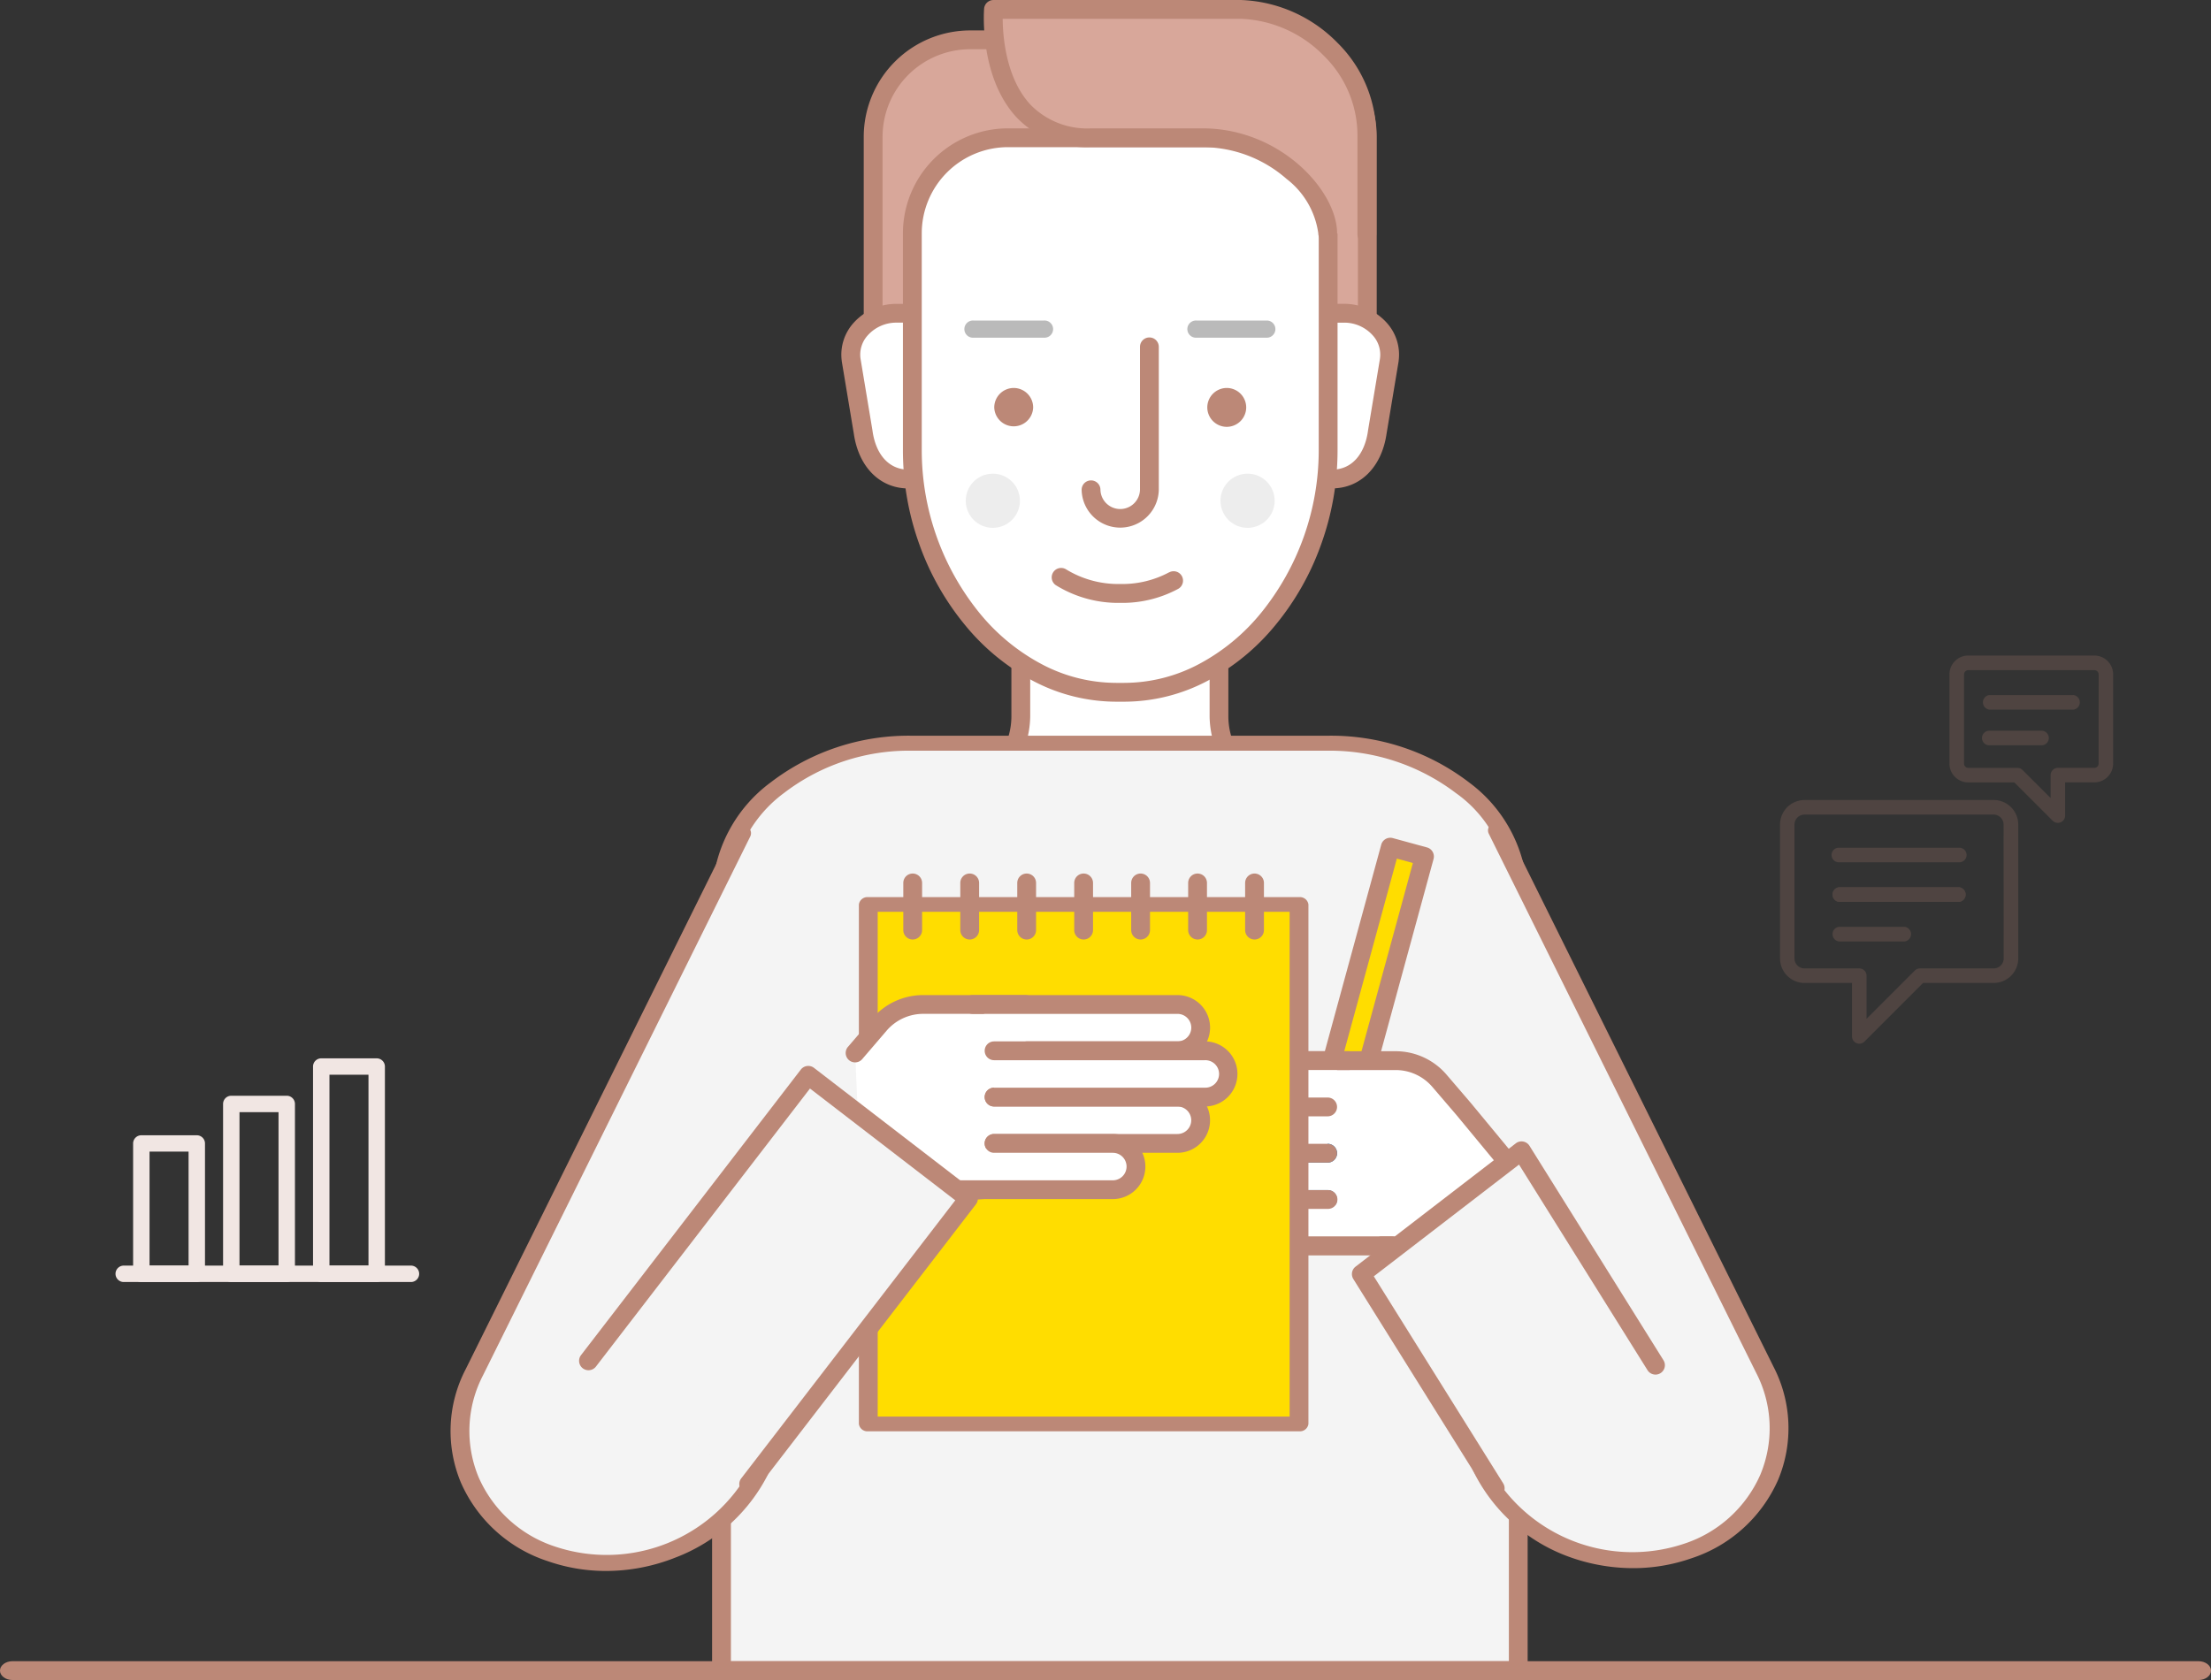 <svg xmlns="http://www.w3.org/2000/svg" width="150" height="114" viewBox="0 0 150 114">
    <rect x="0" y="0" width="150" height="114" fill="#333333" stroke="none"/>
    <defs>
        <style>
            .cls-1{fill:#d8a79a}.cls-2{fill:#bc8877}.cls-3{fill:#fff}.cls-4{fill:#f4f4f4}.cls-5{fill:#fd0}.cls-6{fill:#0868af}.cls-7{fill:#bababa}.cls-8{fill:#ededed}.cls-10{fill:#f1e6e3}
        </style>
    </defs>
    <g id="그룹_2733" transform="translate(-104 -143)">
        <g id="그룹_2725" transform="translate(-1135.527 -5763.736)">
            <g id="그룹_2724" transform="translate(1270.092 5906.737)">
                <g id="그룹_2692" transform="translate(28.033 2.064)">
                    <path id="패스_4224" d="M2034.67 5955.925h-20.364a6.581 6.581 0 0 0-6.581 6.581v20.485h33.525v-20.485a6.581 6.581 0 0 0-6.58-6.581z" class="cls-1" transform="translate(-2007.087 -5955.287)"/>
                    <path id="패스_4225" d="M2023.219 5943.835h-20.364a7.227 7.227 0 0 0-7.219 7.219v20.484a.638.638 0 0 0 .638.638h33.526a.638.638 0 0 0 .638-.638v-20.484a7.227 7.227 0 0 0-7.219-7.219zm5.943 27.065h-32.249v-19.846a5.949 5.949 0 0 1 5.943-5.943h20.364a5.95 5.95 0 0 1 5.943 5.943z" class="cls-2" transform="translate(-1995.636 -5943.835)"/>
                </g>
                <g id="그룹_2693" transform="translate(30.502 39.331)">
                    <path id="패스_4226" d="M2075.486 6673.063v-8.634h-13.443v8.634c0 3.509-3.38 6.354-7.55 6.354h28.543c-4.17 0-7.55-2.845-7.55-6.354z" class="cls-3" transform="translate(-2053.855 -6663.791)"/>
                    <path id="패스_4227" d="M2071.585 6667.327c-3.812 0-6.913-2.564-6.913-5.715v-8.635a.638.638 0 0 0-.638-.638h-13.443a.638.638 0 0 0-.638.638v8.635c0 3.151-3.1 5.715-6.912 5.715a.638.638 0 1 0 0 1.276h28.543a.638.638 0 1 0 0-1.276zm-23.821 0a8.083 8.083 0 0 0 1.027-.734 6.481 6.481 0 0 0 2.438-4.98v-8h12.171v8a6.481 6.481 0 0 0 2.438 4.98 8.075 8.075 0 0 0 1.027.734z" class="cls-2" transform="translate(-2042.404 -6652.34)"/>
                </g>
                <g id="그룹_2694" transform="translate(17.746 49.923)">
                    <path id="패스_4228" d="M1853.926 6904.085h-28.2c-7.14 0-12.928 4.617-12.928 10.313v52.488h54.055V6914.4c.001-5.7-5.787-10.315-12.927-10.315z" class="cls-4" transform="translate(-1812.161 -6903.577)"/>
                    <path id="패스_4229" d="M1842.475 6894.442h-28.2a15.379 15.379 0 0 0-9.593 3.169 9.789 9.789 0 0 0-3.973 7.652v52.489a.584.584 0 0 0 .638.509h54.053a.584.584 0 0 0 .638-.509v-52.489a9.789 9.789 0 0 0-3.973-7.652 15.378 15.378 0 0 0-9.59-3.169zm12.29 62.8h-52.779v-51.98a8.868 8.868 0 0 1 3.6-6.932 13.933 13.933 0 0 1 8.69-2.872h28.2a14.154 14.154 0 0 1 8.69 2.872 8.492 8.492 0 0 1 3.6 6.932z" class="cls-2" transform="translate(-1800.71 -6894.442)"/>
                </g>
                <g id="그룹_2695" transform="translate(69.299 55.813)">
                    <path id="패스_4230" d="M2795.718 7012.455l-1.169 43.354a11.727 11.727 0 0 0 14.084 5.547c5.333-1.868 7.674-7.379 5.229-12.311z" class="cls-4" transform="translate(-2793.901 -7012.116)"/>
                    <path id="패스_4231" d="M2784.562 7006.374a.687.687 0 0 0-.834-.289.51.51 0 0 0-.344.7l18.143 36.59a8.172 8.172 0 0 1 .291 6.917 8.552 8.552 0 0 1-5.176 4.692 11.056 11.056 0 0 1-13.25-5.259.686.686 0 0 0-.834-.289c-.325.114-.368.313-.232.586a11.664 11.664 0 0 0 6.166 5.718 12.792 12.792 0 0 0 4.684.9 11.954 11.954 0 0 0 3.957-.666 9.718 9.718 0 0 0 5.887-5.321 9.087 9.087 0 0 0-.315-7.691z" class="cls-2" transform="translate(-2782.254 -7006.044)"/>
                </g>
                <g id="그룹_2703" transform="translate(51.733 56.847)">
                    <g id="그룹_2696" transform="translate(5.429)">
                        <path id="사각형_1166" d="M0 0H22.622V2.404H0z" class="cls-5" transform="rotate(-74.733 15.026 10.813)"/>
                        <path id="패스_4232" d="M2559.275 7024.448l-2.318-.633a.638.638 0 0 0-.783.447l-5.957 21.825a.638.638 0 0 0 .448.783l2.319.633a.656.656 0 0 0 .168.022.638.638 0 0 0 .615-.47l5.957-21.823a.639.639 0 0 0-.449-.784zm-6.575 21.652l-1.088-.3 5.621-20.593 1.088.3z" class="cls-2" transform="translate(-2550.194 -7023.793)"/>
                    </g>
                    <g id="그룹_2697" transform="translate(2.96 14.485)">
                        <path id="패스_4233" d="M2527.243 7311.709a3.914 3.914 0 0 0-2.972-1.367h-6.935l-1.571 1.069-.279 11.5h8.574l1.983 2.545 9.426-3.865-6.582-7.962z" class="cls-3" transform="translate(-2514.848 -7309.704)"/>
                        <path id="패스_4234" d="M2517.929 7301.772l-.007-.009-1.645-1.919a4.547 4.547 0 0 0-3.456-1.59h-6.935a.638.638 0 0 0-.358.111l-1.571 1.069a.638.638 0 0 0-.279.512l-.279 11.5a.637.637 0 0 0 .638.653h8.263l1.792 2.3a.638.638 0 0 0 1.006-.784l-1.983-2.545a.638.638 0 0 0-.5-.246h-7.921l.255-10.519 1.138-.773h6.739a3.272 3.272 0 0 1 2.487 1.144l1.642 1.915 6.578 7.958a.638.638 0 1 0 .984-.813z" class="cls-2" transform="translate(-2503.397 -7298.254)"/>
                    </g>
                    <g id="그룹_2702" transform="translate(0 14.485)">
                        <g id="그룹_2698" transform="translate(.54)">
                            <path id="패스_4235" d="M2469.644 7311.914a1.571 1.571 0 0 0 1.571 1.571h2.761l3.676-3.142h-6.438a1.571 1.571 0 0 0-1.57 1.571z" class="cls-3" transform="translate(-2469.006 -7309.704)"/>
                            <path id="패스_4236" d="M2466.2 7298.254h-6.437a2.209 2.209 0 1 0 0 4.418h2.761a.638.638 0 1 0 0-1.276h-2.761a.933.933 0 1 1 0-1.866h6.438a.638.638 0 0 0 0-1.276z" class="cls-2" transform="translate(-2457.554 -7298.254)"/>
                        </g>
                        <g id="그룹_2699" transform="translate(.54 6.284)">
                            <path id="패스_4237" d="M2469.644 7430.985a1.571 1.571 0 0 0 1.571 1.571h5.024v-3.142h-5.024a1.571 1.571 0 0 0-1.571 1.571z" class="cls-3" transform="translate(-2469.006 -7428.777)"/>
                            <path id="패스_4238" d="M2459.764 7418.6h5.024a.638.638 0 1 0 0-1.276h-5.024a2.209 2.209 0 1 0 0 4.418h5.024a.638.638 0 1 0 0-1.276h-5.024a.933.933 0 1 1 0-1.866z" class="cls-6" transform="translate(-2457.554 -7417.326)"/>
                        </g>
                        <g id="그룹_2700" transform="translate(1.389 9.426)">
                            <path id="패스_4239" d="M2487.289 7488.95a1.571 1.571 0 0 0-1.571 1.57 1.571 1.571 0 0 0 1.571 1.571h8.574l-4.4-3.142z" class="cls-3" transform="translate(-2485.08 -7488.312)"/>
                            <path id="패스_4240" d="M2484.413 7480h-8.574a.933.933 0 1 1 0-1.866h4.175a.638.638 0 1 0 0-1.275h-4.175a2.209 2.209 0 0 0 0 4.418h8.574a.638.638 0 0 0 0-1.276z" class="cls-2" transform="translate(-2473.63 -7476.862)"/>
                        </g>
                        <g id="그룹_2701" transform="translate(0 3.142)">
                            <path id="패스_4241" d="M2459.406 7371.45a1.464 1.464 0 0 0 1.326 1.57h5.809v-3.142h-5.809a1.464 1.464 0 0 0-1.326 1.572z" class="cls-3" transform="translate(-2458.768 -7369.241)"/>
                            <path id="패스_4242" d="M2449.282 7359.067h5.809a.638.638 0 0 0 0-1.276h-5.809a2.225 2.225 0 0 0 0 4.418h5.809a.638.638 0 0 0 0-1.276h-5.809c-.373 0-.688-.427-.688-.933s.315-.933.688-.933z" class="cls-2" transform="translate(-2447.318 -7357.791)"/>
                        </g>
                    </g>
                </g>
                <g id="그룹_2704" transform="translate(23.389 72.374)">
                    <path id="패스_4243" d="M1922.254 7334.439a16.483 16.483 0 0 0-4.462 8.3l.628 4.273 9.929-7.1-.5-9.426a24.747 24.747 0 0 0-5.595 3.953z" class="cls-3" transform="translate(-1917.154 -7329.842)"/>
                    <path id="패스_4244" d="M1916.722 7318.48a.64.64 0 0 0-.6-.025 25.2 25.2 0 0 0-5.755 4.071 16.987 16.987 0 0 0-4.652 8.652.652.652 0 0 0 0 .2l.628 4.273a.637.637 0 0 0 .382.494.621.621 0 0 0 .25.051.639.639 0 0 0 .371-.119l9.929-7.1a.637.637 0 0 0 .266-.553l-.5-9.426a.639.639 0 0 0-.319-.518zm-9.272 15.95l-.461-3.132a15.95 15.95 0 0 1 4.254-7.846 24.772 24.772 0 0 1 4.571-3.382l.43 8.071z" class="cls-6" transform="translate(-1905.704 -7318.392)"/>
                </g>
                <g id="그룹_2705" transform="translate(0 56)">
                    <path id="패스_4245" d="M1472.807 7049.044c-2.445 4.932-.1 10.443 5.229 12.311a11.727 11.727 0 0 0 14.084-5.547l-1.169-43.354z" class="cls-4" transform="translate(-1471.198 -7012.304)"/>
                    <path id="패스_4246" d="M1480.886 7052.991a.688.688 0 0 0-.834.289 11.055 11.055 0 0 1-13.249 5.259 8.552 8.552 0 0 1-5.176-4.692 8.173 8.173 0 0 1 .29-6.917l18.143-36.59a.51.51 0 0 0-.344-.7.687.687 0 0 0-.834.289l-18.143 36.589a9.086 9.086 0 0 0-.315 7.691 9.719 9.719 0 0 0 5.887 5.322 11.981 11.981 0 0 0 3.957.666 12.774 12.774 0 0 0 4.684-.9 11.7 11.7 0 0 0 6.277-5.6.51.51 0 0 0-.343-.706z" class="cls-2" transform="translate(-1459.717 -7009.597)"/>
                </g>
                <g id="그룹_2706" transform="translate(27.704 60.877)">
                    <path id="사각형_1167" d="M0 0H29.222V35.245H0z" class="cls-5" transform="translate(.638 .497)"/>
                    <path id="패스_4247" d="M2018.87 7101.993h-29.222a.581.581 0 0 0-.638.5v35.245a.581.581 0 0 0 .638.5h29.222a.581.581 0 0 0 .638-.5v-35.248a.581.581 0 0 0-.638-.497zm-.638 35.245h-27.945v-34.251h27.945z" class="cls-2" transform="translate(-1989.01 -7101.993)"/>
                </g>
                <g id="그룹_2707" transform="translate(26.814 67.522)">
                    <path id="패스_4248" d="M1987.811 7238.1a3.914 3.914 0 0 0-2.972 1.367l-1.645 1.919.429 9.848 11.877-.816.817-11.249-1.571-1.068z" class="cls-3" transform="translate(-1982.556 -7237.466)"/>
                    <path id="패스_4249" d="M1985.225 7227.194l-1.571-1.067a.635.635 0 0 0-.359-.11h-6.935a4.545 4.545 0 0 0-3.456 1.589l-1.645 1.919a.638.638 0 1 0 .969.83l1.645-1.919a3.271 3.271 0 0 1 2.487-1.145h6.739l1.1.751-.75 10.33-11.325.779a.638.638 0 0 0 .043 1.274h.044l11.877-.817a.639.639 0 0 0 .593-.59l.817-11.249a.638.638 0 0 0-.273-.575z" class="cls-2" transform="translate(-1971.105 -7226.017)"/>
                </g>
                <g id="그룹_2712" transform="translate(31.838 67.523)">
                    <g id="그룹_2708" transform="translate(2.985)">
                        <path id="패스_4250" d="M2149.848 7238.1h-13.857l3.676 3.142h10.18a1.571 1.571 0 0 0 1.571-1.571 1.571 1.571 0 0 0-1.57-1.571z" class="cls-3" transform="translate(-2135.353 -7237.466)"/>
                        <path id="패스_4251" d="M2138.4 7226.017h-13.86a.638.638 0 1 0 0 1.275h13.86a.933.933 0 0 1 0 1.866h-10.18a.638.638 0 1 0 0 1.275h10.18a2.208 2.208 0 1 0 0-4.417z" class="cls-2" transform="translate(-2123.902 -7226.017)"/>
                    </g>
                    <g id="그룹_2709" transform="translate(4.399 6.284)">
                        <path id="패스_4252" d="M2175.225 7357.175h-12.443v3.143h12.443a1.571 1.571 0 0 0 1.571-1.571 1.571 1.571 0 0 0-1.571-1.572z" class="cls-3" transform="translate(-2162.144 -7356.537)"/>
                        <path id="패스_4253" d="M2163.774 7345.087h-12.443a.638.638 0 1 0 0 1.276h12.443a.933.933 0 1 1 0 1.866h-12.443a.638.638 0 1 0 0 1.276h12.443a2.209 2.209 0 0 0 0-4.418z" class="cls-2" transform="translate(-2150.693 -7345.087)"/>
                    </g>
                    <g id="그룹_2710" transform="translate(0 9.426)">
                        <path id="패스_4254" d="M2091.886 7416.71h-8.055l-4.4 3.142h12.454a1.571 1.571 0 0 0 1.571-1.57 1.572 1.572 0 0 0-1.57-1.572z" class="cls-3" transform="translate(-2078.794 -7416.072)"/>
                        <path id="패스_4255" d="M2080.436 7404.622h-8.056a.638.638 0 0 0 0 1.276h8.056a.933.933 0 0 1 0 1.866h-12.454a.638.638 0 1 0 0 1.275h12.454a2.209 2.209 0 1 0 0-4.418z" class="cls-2" transform="translate(-2067.343 -7404.622)"/>
                    </g>
                    <g id="그룹_2711" transform="translate(4.399 3.142)">
                        <path id="패스_4256" d="M2177.083 7297.64h-14.3v3.143h14.3a1.571 1.571 0 0 0 1.571-1.571 1.571 1.571 0 0 0-1.571-1.572z" class="cls-3" transform="translate(-2162.144 -7297.001)"/>
                        <path id="패스_4257" d="M2165.633 7285.551h-14.3a.638.638 0 1 0 0 1.276h14.3a.933.933 0 1 1 0 1.865h-14.3a.638.638 0 1 0 0 1.276h14.3a2.209 2.209 0 1 0 0-4.418z" class="cls-2" transform="translate(-2150.693 -7285.551)"/>
                    </g>
                </g>
                <g id="그룹_2713" transform="translate(8.714 72.329)">
                    <path id="사각형_1168" d="M0 0H24.46V13.715H0z" class="cls-4" transform="rotate(-52.417 20.656 9.363)"/>
                    <path id="패스_4258" d="M1651.638 7327.49l-10.869-8.365a.638.638 0 0 0-.895.117l-14.918 19.384a.638.638 0 0 0 1.011.778l14.529-18.878 9.857 7.586-14.529 18.878a.638.638 0 0 0 1.011.778l14.918-19.384a.637.637 0 0 0-.116-.895z" class="cls-2" transform="translate(-1624.824 -7318.992)"/>
                </g>
                <g id="그룹_2714" transform="translate(61.152 77.451)">
                    <path id="패스_4259" d="M2639.98 7436.487l9.083 14.541 10.868-8.365-9.084-14.54z" class="cls-4" transform="translate(-2639.342 -7427.485)"/>
                    <path id="패스_4260" d="M2639.938 7416.334a.637.637 0 0 0-.93-.167l-10.868 8.364a.638.638 0 0 0-.152.844l9.083 14.54a.638.638 0 1 0 1.082-.677l-8.777-14.049 9.852-7.582 8.711 13.942a.638.638 0 1 0 1.082-.676z" class="cls-2" transform="translate(-2627.89 -7416.034)"/>
                </g>
                <g id="그룹_2717" transform="translate(26.517 20.618)">
                    <g id="그룹_2715">
                        <path id="패스_4261" d="M1986.3 6308.692h-4.232a2.946 2.946 0 0 0-3.058 3.153l.823 4.943c.267 1.833 1.369 3.152 3.058 3.152h4.232a.335.335 0 0 0 .33-.34l-.823-10.568a.335.335 0 0 0-.33-.34z" class="cls-3" transform="translate(-1978.345 -6308.054)"/>
                        <path id="패스_4262" d="M1975.815 6297.551a.974.974 0 0 0-.967-.947h-4.232a3.9 3.9 0 0 0-2.9 1.3 3.217 3.217 0 0 0-.794 2.573v.021l.822 4.938c.329 2.244 1.776 3.692 3.688 3.692h4.232a.974.974 0 0 0 .968-.978v-.05zm-4.376 10.3c-1.282 0-2.189-.975-2.427-2.605v-.013l-.821-4.934a1.942 1.942 0 0 1 .49-1.554 2.606 2.606 0 0 1 1.937-.867h3.945l.776 9.973z" class="cls-2" transform="translate(-1966.897 -6296.604)"/>
                    </g>
                    <g id="그룹_2716" transform="translate(28.093)">
                        <path id="패스_4263" d="M2516.673 6308.692h-4.232a.336.336 0 0 0-.33.341l-.823 10.568a.335.335 0 0 0 .33.34h4.232c1.689 0 2.792-1.319 3.058-3.152l.823-4.943a2.945 2.945 0 0 0-3.058-3.154z" class="cls-3" transform="translate(-2510.65 -6308.054)"/>
                        <path id="패스_4264" d="M2505.223 6296.6h-4.232a.974.974 0 0 0-.967.947l-.822 10.55v.05a.974.974 0 0 0 .968.978h4.232c1.912 0 3.359-1.449 3.688-3.692l.822-4.937v-.021a3.217 3.217 0 0 0-.794-2.573 3.9 3.9 0 0 0-2.895-1.302zm2.427 3.7l-.821 4.934a.129.129 0 0 0 0 .013c-.238 1.631-1.145 2.605-2.427 2.605h-3.9l.777-9.973h3.945a2.6 2.6 0 0 1 1.936.867 1.941 1.941 0 0 1 .489 1.554z" class="cls-2" transform="translate(-2499.2 -6296.604)"/>
                    </g>
                </g>
                <g id="그룹_2718" transform="translate(30.692 8.709)">
                    <path id="패스_4265" d="M2079.818 6081.847h-15.243a6.483 6.483 0 0 0-6.483 6.483v14.734c0 8.611 6.222 16.411 13.827 16.411h.556c7.6 0 13.826-7.8 13.826-16.411v-14.734a6.483 6.483 0 0 0-6.483-6.483z" class="cls-3" transform="translate(-2057.454 -6081.209)"/>
                    <path id="패스_4266" d="M2068.368 6069.757h-15.243a7.129 7.129 0 0 0-7.121 7.122v14.734a18.816 18.816 0 0 0 1.129 6.414 18.151 18.151 0 0 0 3.079 5.427 15.048 15.048 0 0 0 4.592 3.782 12.108 12.108 0 0 0 5.665 1.426h.556a12.106 12.106 0 0 0 5.665-1.426 15.042 15.042 0 0 0 4.592-3.782 18.147 18.147 0 0 0 3.079-5.427 18.813 18.813 0 0 0 1.129-6.414v-14.734a7.129 7.129 0 0 0-7.122-7.122zm5.845 21.855a17.542 17.542 0 0 1-3.915 11.028 13.765 13.765 0 0 1-4.2 3.464 10.84 10.84 0 0 1-5.073 1.281h-.556a10.843 10.843 0 0 1-5.073-1.281 13.764 13.764 0 0 1-4.2-3.464 17.541 17.541 0 0 1-3.915-11.028v-14.734a5.852 5.852 0 0 1 5.845-5.845h15.243a5.852 5.852 0 0 1 5.845 5.845z" class="cls-2" transform="translate(-2046.004 -6069.757)"/>
                </g>
                <path id="패스_4267" d="M2245.219 6637.278a6.7 6.7 0 0 1-3.134.792h-.355a6.767 6.767 0 0 1-3.506-1 .638.638 0 0 0-.654 1.1 8.028 8.028 0 0 0 4.16 1.181h.355a7.968 7.968 0 0 0 3.727-.938.638.638 0 1 0-.592-1.13z" class="cls-2" transform="translate(-2196.472 -6598.442)"/>
                <g id="그룹_2719" transform="translate(36.888 26.325)">
                    <path id="패스_4268" d="M2164.722 6404.926a1.324 1.324 0 0 0-1.32 1.319 1.32 1.32 0 0 0 2.639 0 1.323 1.323 0 0 0-1.319-1.319z" class="cls-2" transform="translate(-2163.402 -6404.926)"/>
                    <path id="패스_4269" d="M2438.586 6404.926a1.323 1.323 0 0 0-1.32 1.319 1.323 1.323 0 0 0 1.32 1.319 1.323 1.323 0 0 0 1.32-1.319 1.323 1.323 0 0 0-1.32-1.319z" class="cls-2" transform="translate(-2422.813 -6404.926)"/>
                </g>
                <path id="패스_4270" d="M2280.339 6339.939a.638.638 0 0 0-.638.638v9.7a1.342 1.342 0 0 1-2.683 0 .638.638 0 1 0-1.276 0 2.618 2.618 0 0 0 5.235 0v-9.7a.638.638 0 0 0-.638-.638z" class="cls-2" transform="translate(-2232.926 -6317.042)"/>
                <g id="그룹_2720" transform="translate(34.884 21.749)">
                    <path id="패스_4271" d="M2130.824 6317.968h-4.807a.583.583 0 1 0 0 1.165h4.807a.583.583 0 1 0 0-1.165z" class="cls-7" transform="translate(-2125.434 -6317.968)"/>
                    <path id="패스_4272" d="M2417.473 6317.968h-4.807a.583.583 0 1 0 0 1.165h4.807a.583.583 0 0 0 0-1.165z" class="cls-7" transform="translate(-2396.955 -6317.968)"/>
                </g>
                <g id="그룹_2721" transform="translate(36.18)">
                    <path id="패스_4273" d="M2179.527 5916.826h-16.808s-.671 8.709 6.624 8.709h7.556c5 0 8.492 4 8.492 6.483l2.658.063v-6.611c.036-5.392-4.89-8.644-8.522-8.644z" class="cls-1" transform="translate(-2162.063 -5916.188)"/>
                    <path id="패스_4274" d="M2168.052 5904.737h-16.809a.638.638 0 0 0-.636.589c-.014.188-.326 4.643 2.2 7.37a6.593 6.593 0 0 0 5.062 2.026h7.556a8.661 8.661 0 0 1 5.7 2.153 5.632 5.632 0 0 1 2.154 3.692.638.638 0 0 0 1.276 0c0-2.868-3.834-7.121-9.13-7.121h-7.556a5.371 5.371 0 0 1-4.122-1.613c-1.655-1.784-1.869-4.6-1.879-5.82h16.186a8.32 8.32 0 0 1 5.616 2.52 7.591 7.591 0 0 1 2.267 5.487v6.611a.638.638 0 0 0 1.276 0v-6.607a8.839 8.839 0 0 0-2.638-6.39 9.635 9.635 0 0 0-6.523-2.897z" class="cls-2" transform="translate(-2150.588 -5904.737)"/>
                </g>
                <g id="그룹_2722" transform="translate(34.743 31.577)">
                    <circle id="타원_292" cx="1.838" cy="1.838" r="1.838" class="cls-8" transform="rotate(-7 6.55 .4)"/>
                    <circle id="타원_293" cx="1.838" cy="1.838" r="1.838" class="cls-8" transform="rotate(-22.5 12.001 -41.85)"/>
                </g>
                <g id="그룹_2723" transform="translate(30.719 59.275)">
                    <path id="패스_4275" d="M2046.8 7068.958a.638.638 0 0 0-.638.638v3.2a.638.638 0 1 0 1.276 0v-3.2a.638.638 0 0 0-.638-.638z" class="cls-2" transform="translate(-2046.164 -7068.958)"/>
                    <path id="패스_4276" d="M2120.031 7068.958a.638.638 0 0 0-.638.638v3.2a.638.638 0 1 0 1.276 0v-3.2a.638.638 0 0 0-.638-.638z" class="cls-2" transform="translate(-2115.528 -7068.958)"/>
                    <path id="패스_4277" d="M2193.26 7068.958a.638.638 0 0 0-.638.638v3.2a.638.638 0 1 0 1.276 0v-3.2a.638.638 0 0 0-.638-.638z" class="cls-2" transform="translate(-2184.892 -7068.958)"/>
                    <path id="패스_4278" d="M2266.489 7068.958a.638.638 0 0 0-.638.638v3.2a.638.638 0 1 0 1.276 0v-3.2a.638.638 0 0 0-.638-.638z" class="cls-2" transform="translate(-2254.257 -7068.958)"/>
                    <path id="패스_4279" d="M2339.718 7068.958a.638.638 0 0 0-.638.638v3.2a.638.638 0 1 0 1.276 0v-3.2a.638.638 0 0 0-.638-.638z" class="cls-2" transform="translate(-2323.621 -7068.958)"/>
                    <path id="패스_4280" d="M2412.946 7068.958a.638.638 0 0 0-.638.638v3.2a.638.638 0 1 0 1.276 0v-3.2a.638.638 0 0 0-.638-.638z" class="cls-2" transform="translate(-2392.984 -7068.958)"/>
                    <path id="패스_4281" d="M2486.176 7068.958a.638.638 0 0 0-.638.638v3.2a.638.638 0 1 0 1.276 0v-3.2a.638.638 0 0 0-.638-.638z" class="cls-2" transform="translate(-2462.349 -7068.958)"/>
                </g>
            </g>
            <path id="패스_4282" d="M1408.677 8084.375h-148.3c-.47 0-.851.286-.851.639s.381.638.851.638h148.3c.47 0 .851-.286.851-.638s-.382-.639-.851-.639z" class="cls-2" transform="translate(-20 -2064.915)"/>
        </g>
        <g id="그룹_2730" opacity="0.2" transform="translate(-831.142 -5769.361)">
            <path id="패스_4283" d="M1070.4 6175.419h-12.83a1.669 1.669 0 0 0-1.667 1.668v9.081a1.669 1.669 0 0 0 1.667 1.667h3.217v3.626a.494.494 0 0 0 .306.457.476.476 0 0 0 .189.038.5.5 0 0 0 .35-.146l3.976-3.976h4.792a1.669 1.669 0 0 0 1.667-1.667v-9.081a1.67 1.67 0 0 0-1.667-1.667zm.677 10.749a.679.679 0 0 1-.677.678h-5a.494.494 0 0 0-.35.145l-3.276 3.275v-2.926a.494.494 0 0 0-.5-.494h-3.712a.679.679 0 0 1-.677-.678v-9.081a.678.678 0 0 1 .677-.678h12.83a.678.678 0 0 1 .677.678z" class="cls-2" transform="translate(0 -208.772)"/>
            <g id="그룹_2729" transform="translate(1059.4 5969.884)">
                <g id="그룹_2726">
                    <path id="패스_4284" d="M1142.659 6247.592h-8.17a.495.495 0 1 0 0 .99h8.17a.495.495 0 1 0 0-.99z" class="cls-2" transform="translate(-1133.994 -6247.592)"/>
                    <path id="패스_4285" d="M1142.659 6307.457h-8.17a.5.5 0 0 0 0 .99h8.17a.5.5 0 0 0 0-.99z" class="cls-2" transform="translate(-1133.994 -6304.772)"/>
                </g>
                <g id="그룹_2727" transform="translate(0 2.685)">
                    <path id="패스_4286" d="M1142.659 6307.457h-8.17a.5.5 0 0 0 0 .99h8.17a.5.5 0 0 0 0-.99z" class="cls-2" transform="translate(-1133.994 -6307.457)"/>
                </g>
                <g id="그룹_2728" transform="translate(0 5.37)">
                    <path id="패스_4287" d="M1138.958 6367.323h-4.469a.5.5 0 0 0 0 .99h4.469a.5.5 0 0 0 0-.99z" class="cls-2" transform="translate(-1133.994 -6367.323)"/>
                </g>
            </g>
            <path id="패스_4288" d="M1322.128 5956.844h-8.556a1.278 1.278 0 0 0-1.277 1.277v6.057a1.278 1.278 0 0 0 1.277 1.276h3.128l2.6 2.6a.495.495 0 0 0 .845-.35v-2.253h1.98a1.278 1.278 0 0 0 1.277-1.276v-6.057a1.278 1.278 0 0 0-1.274-1.274zm.287 7.333a.287.287 0 0 1-.287.287h-2.476a.5.5 0 0 0-.495.495v1.553l-1.9-1.9a.5.5 0 0 0-.35-.145h-3.333a.287.287 0 0 1-.287-.287v-6.057a.287.287 0 0 1 .287-.287h8.556a.287.287 0 0 1 .287.287z" class="cls-2" transform="translate(-244.898)"/>
            <path id="패스_4289" d="M1367.61 6016.6h-5.71a.5.5 0 0 0 0 .99h5.715a.5.5 0 0 0 0-.99z" class="cls-2" transform="translate(-291.801 -57.076)"/>
            <path id="패스_4290" d="M1365.44 6070.577h-3.54a.495.495 0 1 0 0 .99h3.545a.495.495 0 1 0 0-.99z" class="cls-2" transform="translate(-291.801 -108.632)"/>
        </g>
        <g id="그룹_2732" transform="translate(-1534.495 -5852.641)">
            <g id="그룹_2731" transform="translate(1647.526 6067.457)">
                <path id="패스_4291" d="M1674.316 6170.891h-3.762a.557.557 0 0 0-.557.557v8.845a.557.557 0 0 0 .557.557h3.762a.557.557 0 0 0 .557-.557v-8.845a.557.557 0 0 0-.557-.557zm-.557 8.845h-2.648V6172h2.648z" class="cls-10" transform="translate(-1669.997 -6165.671)"/>
                <path id="패스_4292" d="M1795.271 6117.746h-3.762a.558.558 0 0 0-.557.557v11.527a.557.557 0 0 0 .557.557h3.762a.557.557 0 0 0 .557-.557v-11.53a.558.558 0 0 0-.557-.554zm-.557 11.527h-2.648v-10.413h2.648z" class="cls-10" transform="translate(-1784.849 -6115.208)"/>
                <path id="패스_4293" d="M1916.229 6067.457h-3.762a.557.557 0 0 0-.557.557v14.064a.557.557 0 0 0 .557.557h3.762a.557.557 0 0 0 .557-.557v-14.064a.557.557 0 0 0-.557-.557zm-.557 14.064h-2.648v-12.951h2.648z" class="cls-10" transform="translate(-1899.704 -6067.457)"/>
            </g>
            <path id="패스_4294" d="M1666.375 6346.19h-19.486a.557.557 0 0 0 0 1.114h19.486a.557.557 0 0 0 0-1.114z" class="cls-10" transform="translate(0 -264.669)"/>
        </g>
    </g>
</svg>
